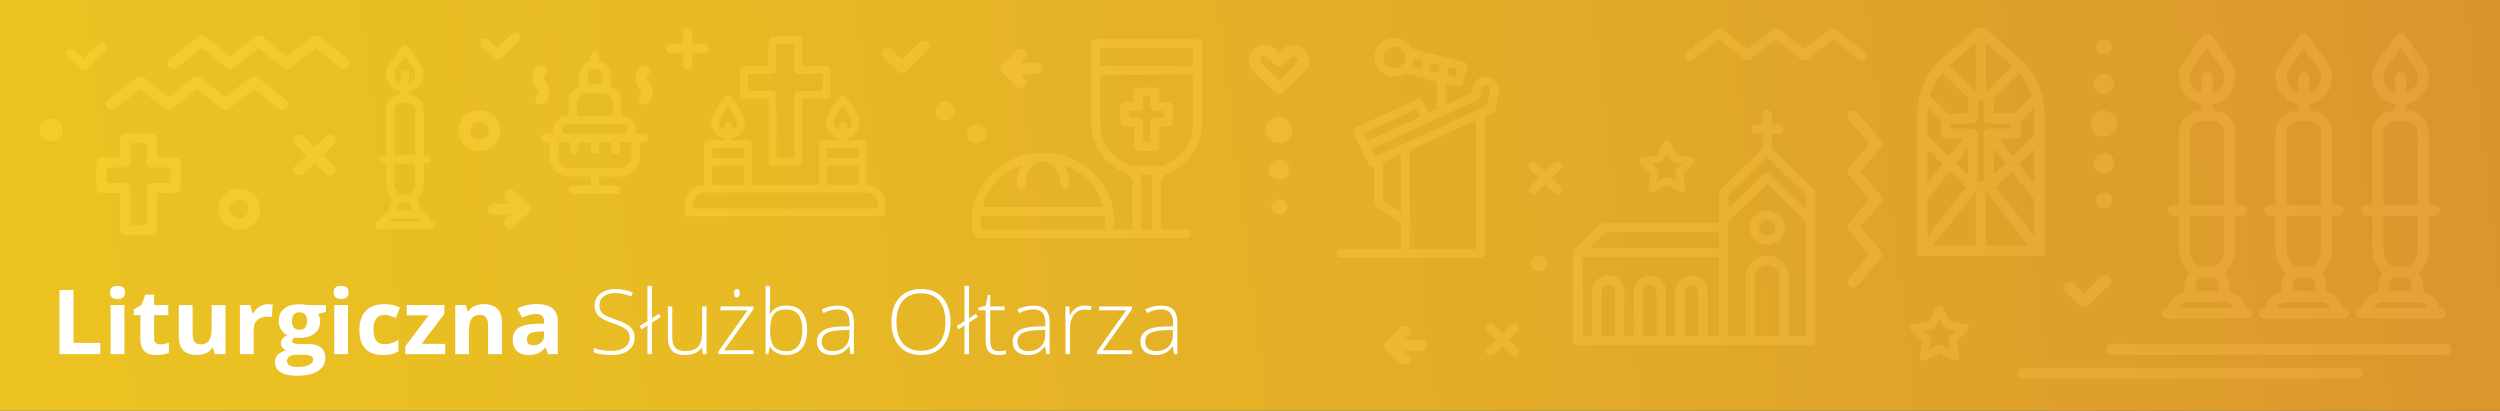 <?xml version="1.0" encoding="utf-8"?>
<!-- Generator: Adobe Illustrator 24.2.1, SVG Export Plug-In . SVG Version: 6.00 Build 0)  -->
<svg version="1.1" id="Warstwa_1" xmlns="http://www.w3.org/2000/svg" xmlns:xlink="http://www.w3.org/1999/xlink" x="0px" y="0px"
	 viewBox="0 0 1400 230" style="enable-background:new 0 0 1400 230;" xml:space="preserve">
<rect x="0" y="0" width="1400" height="230" fill="#333333" stroke="none"/>
<style type="text/css">
	.st0{fill:#AA7E63;}
	.st1{fill:#020203;}
	.st2{opacity:0.5;}
	.st3{fill:#FFFFFF;}
	.st4{opacity:0.5;fill:#FFFFFF;}
	.st5{clip-path:url(#SVGID_2_);}
	.st6{clip-path:url(#SVGID_4_);}
	.st7{clip-path:url(#SVGID_6_);}
	.st8{clip-path:url(#SVGID_8_);}
	.st9{clip-path:url(#SVGID_10_);}
	.st10{clip-path:url(#SVGID_12_);}
	.st11{clip-path:url(#SVGID_14_);}
	.st12{clip-path:url(#SVGID_16_);}
	.st13{clip-path:url(#SVGID_18_);}
	.st14{clip-path:url(#SVGID_20_);}
	.st15{clip-path:url(#SVGID_22_);}
	.st16{clip-path:url(#SVGID_24_);}
	.st17{clip-path:url(#SVGID_26_);}
	.st18{clip-path:url(#SVGID_28_);}
	.st19{clip-path:url(#SVGID_30_);}
	.st20{clip-path:url(#SVGID_32_);}
	.st21{clip-path:url(#SVGID_34_);}
	.st22{clip-path:url(#SVGID_36_);}
	.st23{clip-path:url(#SVGID_38_);}
	.st24{clip-path:url(#SVGID_40_);}
	.st25{clip-path:url(#SVGID_42_);}
	.st26{clip-path:url(#SVGID_44_);}
	.st27{clip-path:url(#SVGID_46_);}
	.st28{clip-path:url(#SVGID_48_);}
	.st29{clip-path:url(#SVGID_50_);}
	.st30{clip-path:url(#SVGID_52_);}
	.st31{clip-path:url(#SVGID_54_);}
	.st32{clip-path:url(#SVGID_56_);}
	.st33{clip-path:url(#SVGID_58_);}
	.st34{clip-path:url(#SVGID_60_);}
	.st35{clip-path:url(#SVGID_62_);}
	.st36{clip-path:url(#SVGID_64_);}
	.st37{clip-path:url(#SVGID_66_);}
	.st38{clip-path:url(#SVGID_68_);}
	.st39{clip-path:url(#SVGID_70_);}
	.st40{fill:#123274;}
	.st41{fill:#2DB8C5;}
	.st42{opacity:0.8;}
	.st43{fill:#008BC0;}
	.st44{opacity:0.5;fill:none;stroke:#FFFFFF;stroke-width:8;stroke-linecap:round;stroke-linejoin:round;stroke-miterlimit:10;}
	.st45{opacity:0.5;fill:none;stroke:#FFFFFF;stroke-width:7;stroke-linecap:round;stroke-linejoin:round;stroke-miterlimit:10;}
	.st46{fill:#0B5BA6;}
	.st47{opacity:0.8;fill:url(#SVGID_71_);}
	.st48{fill:none;stroke:#FFFFFF;stroke-width:10;stroke-miterlimit:10;}
	.st49{opacity:0.8;fill:url(#SVGID_72_);}
	.st50{fill:none;stroke:#FFFFFF;stroke-width:5;stroke-miterlimit:10;}
	.st51{fill:none;stroke:#FFFFFF;stroke-width:6;stroke-miterlimit:10;}
	.st52{opacity:0.8;fill:url(#SVGID_91_);}
	.st53{fill:#878787;}
	.st54{opacity:0.8;fill:url(#SVGID_110_);}
	.st55{opacity:0.8;fill:url(#SVGID_111_);}
	.st56{stroke:#FFFFFF;stroke-width:8;stroke-linecap:round;stroke-linejoin:round;stroke-miterlimit:10;}
	.st57{opacity:0.8;fill:url(#SVGID_112_);}
	.st58{opacity:0.8;fill:url(#SVGID_113_);}
	.st59{clip-path:url(#SVGID_115_);fill:#12100B;}
	.st60{fill:#12100B;}
	.st61{fill:url(#SVGID_116_);}
	.st62{fill:url(#SVGID_117_);}
	.st63{fill:#E87443;}
	.st64{fill:#82368C;}
	.st65{opacity:0.8;fill:url(#SVGID_118_);}
	.st66{opacity:0.8;fill:url(#SVGID_119_);}
	.st67{fill:#9D9D9C;}
	.st68{opacity:0.8;fill:url(#SVGID_120_);}
	.st69{opacity:0.8;fill:#5EA62B;}
	.st70{fill:#10466D;}
	.st71{opacity:0.4;}
	.st72{clip-path:url(#SVGID_122_);}
	.st73{fill:url(#SVGID_123_);}
	.st74{fill:url(#SVGID_124_);}
	.st75{fill:url(#SVGID_125_);}
	.st76{fill:url(#SVGID_126_);}
	.st77{fill:url(#SVGID_127_);}
	.st78{fill:url(#SVGID_128_);}
	.st79{fill:url(#SVGID_129_);}
	.st80{fill:url(#SVGID_130_);}
	.st81{fill:url(#SVGID_131_);}
	.st82{fill:url(#SVGID_132_);}
	.st83{fill:url(#SVGID_133_);}
	.st84{fill:url(#SVGID_134_);}
	.st85{fill:url(#SVGID_135_);}
	.st86{fill:url(#SVGID_136_);}
	.st87{fill:url(#SVGID_137_);}
	.st88{fill:url(#SVGID_138_);}
	.st89{fill:url(#SVGID_139_);}
	.st90{fill:url(#SVGID_140_);}
	.st91{fill:url(#SVGID_141_);}
	.st92{fill:url(#SVGID_142_);}
	.st93{fill:url(#SVGID_143_);}
	.st94{fill:url(#SVGID_144_);}
	.st95{fill:url(#SVGID_145_);}
	.st96{fill:url(#SVGID_146_);}
	.st97{fill:url(#SVGID_147_);}
	.st98{fill:url(#SVGID_148_);}
	.st99{fill:url(#SVGID_149_);}
	.st100{fill:url(#SVGID_150_);}
	.st101{fill:url(#SVGID_151_);}
	.st102{fill:url(#SVGID_152_);}
	.st103{fill:url(#SVGID_153_);}
	.st104{fill:url(#SVGID_154_);}
	.st105{fill:url(#SVGID_155_);}
	.st106{fill:url(#SVGID_156_);}
	.st107{fill:url(#SVGID_157_);}
	.st108{fill:url(#SVGID_158_);}
	.st109{fill:url(#SVGID_159_);}
	.st110{fill:url(#SVGID_160_);}
	.st111{fill:url(#SVGID_161_);}
	.st112{fill:url(#SVGID_162_);}
	.st113{fill:url(#SVGID_163_);}
	.st114{fill:url(#SVGID_164_);}
	.st115{fill:url(#SVGID_165_);}
	.st116{fill:url(#SVGID_166_);}
	.st117{fill:url(#SVGID_167_);}
	.st118{fill:url(#SVGID_168_);}
	.st119{fill:url(#SVGID_169_);}
	.st120{fill:url(#SVGID_170_);}
	.st121{fill:url(#SVGID_171_);}
	.st122{fill:url(#SVGID_172_);}
	.st123{fill:url(#SVGID_173_);}
	.st124{fill:url(#SVGID_174_);}
	.st125{fill:url(#SVGID_175_);}
	.st126{fill:url(#SVGID_176_);}
	.st127{fill:url(#SVGID_177_);}
	.st128{fill:url(#SVGID_178_);}
	.st129{fill:#F59A1C;}
	.st130{fill:#FFFFFF;stroke:#FFFFFF;stroke-width:14.173;stroke-miterlimit:10;}
	.st131{opacity:0.8;fill:url(#SVGID_179_);}
	.st132{fill:#255C30;}
	.st133{fill:#C10C1A;}
	.st134{fill:#65C3CE;}
	.st135{fill:#31B7BC;}
	.st136{opacity:0.4;fill:#FFFFFF;}
	.st137{fill:#C3372A;}
	.st138{opacity:0.65;fill:#FFFFFF;}
	.st139{opacity:0.65;}
	.st140{opacity:0.8;fill:url(#SVGID_180_);}
	.st141{fill:#ED694B;}
	.st142{opacity:0.8;fill:url(#SVGID_181_);}
	.st143{clip-path:url(#SVGID_183_);}
	.st144{clip-path:url(#SVGID_185_);}
	.st145{clip-path:url(#SVGID_187_);}
	.st146{opacity:0.6;}
	.st147{opacity:0.6;fill:#FFFFFF;}
	.st148{opacity:0.8;fill:url(#SVGID_188_);}
	.st149{opacity:0.8;fill:url(#SVGID_189_);}
	.st150{opacity:0.8;fill:url(#SVGID_190_);}
	.st151{fill:none;stroke:#FFFFFF;stroke-width:35;stroke-linecap:round;stroke-linejoin:round;stroke-miterlimit:10;}
	.st152{opacity:0.8;fill:url(#SVGID_191_);}
	.st153{opacity:0.8;fill:url(#SVGID_192_);}
	.st154{fill:none;stroke:#FFFFFF;stroke-width:20;stroke-linecap:round;stroke-linejoin:round;stroke-miterlimit:10;}
	.st155{opacity:0.8;fill:url(#SVGID_193_);}
	.st156{fill:none;stroke:#FFFFFF;stroke-width:2;stroke-miterlimit:10;}
	.st157{opacity:0.75;fill:url(#SVGID_194_);}
	.st158{opacity:0.8;fill:url(#SVGID_195_);}
	.st159{fill:url(#SVGID_196_);}
	.st160{opacity:0.8;fill:url(#SVGID_197_);}
	.st161{opacity:0.8;fill:url(#SVGID_198_);}
	.st162{fill:url(#SVGID_199_);}
	.st163{fill:url(#SVGID_200_);}
	.st164{fill:url(#SVGID_201_);}
	.st165{fill:url(#SVGID_202_);}
	.st166{fill:url(#SVGID_203_);}
	.st167{opacity:0.8;fill:url(#SVGID_204_);}
	.st168{fill:url(#SVGID_205_);}
	.st169{opacity:0.1;}
	.st170{opacity:0.1;fill:#FFFFFF;}
	.st171{opacity:0.15;fill:#FFFFFF;}
	.st172{opacity:0.15;}
	.st173{opacity:0.8;fill:url(#SVGID_206_);}
	.st174{fill:url(#SVGID_207_);}
	.st175{fill:url(#SVGID_208_);}
	.st176{fill:url(#SVGID_209_);}
	.st177{opacity:0.8;fill:url(#SVGID_210_);}
	.st178{opacity:0.8;fill:url(#SVGID_211_);}
	.st179{opacity:0.8;fill:url(#SVGID_212_);}
	.st180{fill:#B2B2B2;}
	.st181{opacity:0.7;fill:url(#SVGID_213_);}
	.st182{opacity:0.9;fill:url(#SVGID_214_);}
	.st183{opacity:0.8;fill:url(#SVGID_215_);}
	.st184{opacity:0.8;fill:url(#SVGID_216_);}
	.st185{opacity:0.85;}
	.st186{fill:url(#SVGID_217_);}
	.st187{fill:url(#SVGID_218_);}
	.st188{fill:url(#SVGID_219_);}
	.st189{fill:url(#SVGID_220_);}
</style>
<g>
	<g>
		<g>
			<path class="st3" d="M1264.74,67.92c-6.49,0-11.77-5.13-11.77-11.43s5.28-11.43,11.77-11.43s11.77,5.13,11.77,11.43
				S1271.24,67.92,1264.74,67.92z M1264.74,51.33c-2.93,0-5.32,2.32-5.32,5.16s2.39,5.16,5.32,5.16s5.32-2.32,5.32-5.16
				S1267.68,51.33,1264.74,51.33z"/>
		</g>
	</g>
	<g>
		<rect x="0" y="0" class="st67" width="1400" height="230"/>
	</g>
	<g class="st2">
		<g>
			<path class="st3" d="M653.06,97.43C653.07,97.43,653.07,97.43,653.06,97.43c0.3-0.19,0.62-0.35,0.95-0.48
				c11.65-4.66,19.17-15.54,19.17-27.73V24.43c0-1.35-1.13-2.45-2.52-2.45h-57c-1.39,0-2.52,1.09-2.52,2.45v44.79
				c0,12.19,7.53,23.07,19.17,27.73c0.33,0.13,0.65,0.29,0.94,0.47c0,0,0,0,0,0c1.79,1.1,2.9,3.09,2.9,5.18v25.89H623.5
				c0.33-1.23,0.51-2.39,0.51-4.47c0-2.02-0.16-4.06-0.49-6.04c-0.02-0.14-0.06-0.27-0.1-0.4c-1.57-8.76-6.27-16.78-13.28-22.63
				c-7.84-6.54-15.9-9.36-26.08-9.36c-9.58,0-18.83,3.33-26.08,9.36c-7.01,5.85-11.71,13.86-13.28,22.63
				c-0.04,0.13-0.08,0.26-0.1,0.39c-0.32,1.99-0.49,4.02-0.49,6.04c0,2.82,0.32,3.94,0.92,5.85c0.16,0.49,0.33,1.04,0.53,1.72
				c0.3,1.06,1.3,1.79,2.43,1.79h116.23c1.39,0,2.52-1.09,2.52-2.45c0-1.35-1.13-2.45-2.52-2.45h-14.06v-25.89
				C650.17,100.52,651.28,98.53,653.06,97.43z M572.45,92.38c-1.96,2.99-3.13,6.75-3.13,10.83c0,1.35,1.13,2.45,2.52,2.45
				c1.39,0,2.52-1.09,2.52-2.45c0-7.01,4.35-12.72,9.7-12.72c5.35,0,9.7,5.71,9.7,12.72c0,1.35,1.13,2.45,2.52,2.45
				c1.39,0,2.52-1.09,2.52-2.45c0-4.16-1.1-7.86-2.95-10.77c10.8,3.7,19.18,12.37,22.05,23.48h-67.69
				C553.11,104.75,561.57,96.04,572.45,92.38z M618.27,128.44c-0.01,0.02-0.01,0.04-0.02,0.06h-68.37
				c-0.01-0.02-0.01-0.04-0.02-0.06c-0.51-1.6-0.7-2.2-0.7-4.41c0-1.01,0.05-2.02,0.14-3.03h69.53c0.09,1.01,0.14,2.02,0.14,3.03
				C618.97,126.24,618.78,126.84,618.27,128.44z M616.19,26.88h51.96v10.11h-13.4h-1.18h-37.37V26.88z M645.13,102.61v25.89h-5.92
				v-25.89c0-1.7-0.39-3.33-1.11-4.8h8.15C645.51,99.27,645.13,100.91,645.13,102.61z M633.29,92.91c-0.34-0.18-0.7-0.34-1.06-0.49
				c-9.75-3.9-16.05-13.01-16.05-23.2V42.07l41.41-0.19h10.55v27.34c0,10.2-6.3,19.3-16.05,23.2c-0.36,0.14-0.71,0.31-1.06,0.49
				H633.29z"/>
		</g>
		<g>
			<path class="st3" d="M656.83,68.42v-8.79c0-1.35-1.13-2.45-2.52-2.45h-5.14v-5.71c0-1.35-1.13-2.45-2.52-2.45h-9.06
				c-1.39,0-2.52,1.1-2.52,2.45v5.71h-5.14c-1.39,0-2.52,1.09-2.52,2.45v8.79c0,1.35,1.13,2.45,2.52,2.45h5.14v11.19
				c0,1.35,1.13,2.45,2.52,2.45h9.06c1.39,0,2.52-1.1,2.52-2.45V70.87h5.14C655.7,70.87,656.83,69.77,656.83,68.42z M651.79,65.97
				h-5.14c-1.39,0-2.52,1.1-2.52,2.45v11.19h-4.02V68.42c0-1.35-1.13-2.45-2.52-2.45h-5.14v-3.9h5.14c1.39,0,2.52-1.1,2.52-2.45
				v-5.71h4.02v5.71c0,1.35,1.13,2.45,2.52,2.45h5.14V65.97z"/>
		</g>
	</g>
	<g class="st2">
		<g>
			<path class="st3" d="M485.25,103.53V80.7c0-1.18-0.98-2.13-2.19-2.13h-8.96v-1.12c4.15-0.96,7.24-4.6,7.24-8.92
				c0-4.39-6.41-12.64-7.7-14.25c-0.42-0.52-1.06-0.82-1.73-0.82c-0.68,0-1.32,0.31-1.73,0.82c-1.29,1.61-7.7,9.85-7.7,14.25
				c0,4.32,3.09,7.95,7.24,8.92v1.12h-8.96c-1.21,0-2.19,0.95-2.19,2.13v22.83h-37.54V80.7c0-1.18-0.98-2.13-2.19-2.13h-8.96v-1.12
				c4.15-0.96,7.24-4.6,7.24-8.92c0-4.39-6.41-12.64-7.7-14.25c-0.41-0.52-1.05-0.82-1.73-0.82c-0.68,0-1.32,0.31-1.73,0.82
				c-1.29,1.61-7.7,9.85-7.7,14.25c0,4.32,3.09,7.95,7.24,8.92v1.12h-8.96c-1.21,0-2.19,0.95-2.19,2.13v22.83
				c-5.93,0.15-10.71,4.88-10.71,10.67v4.77c0,1.18,0.98,2.13,2.19,2.13h63.9h1.51h42.55c1.21,0,2.19-0.95,2.19-2.13v-4.77
				C495.97,108.41,491.19,103.68,485.25,103.53z M466.86,68.54c0-1.6,2.38-5.69,5.05-9.35c2.66,3.67,5.05,7.75,5.05,9.35
				c0,1.94-1.17,3.62-2.85,4.42v-2.32c0-1.18-0.98-2.13-2.19-2.13c-1.21,0-2.19,0.95-2.19,2.13v2.32
				C468.03,72.16,466.86,70.48,466.86,68.54z M462.95,82.83h17.91v5.69h-17.91V82.83z M462.95,92.78h17.91v10.75h-17.91V92.78z
				 M405.49,70.63v2.32c-1.69-0.8-2.85-2.48-2.85-4.42c0-1.6,2.38-5.69,5.05-9.35c2.66,3.67,5.05,7.75,5.05,9.35
				c0,1.94-1.16,3.62-2.85,4.42v-2.32c0-1.18-0.98-2.13-2.19-2.13C406.47,68.5,405.49,69.46,405.49,70.63z M398.72,82.83h17.91v5.69
				h-17.91V82.83z M398.72,92.78h17.91v10.75h-17.91V92.78z M491.58,116.84h-40.36h-1.51h-61.7v-2.64c0-3.54,2.96-6.41,6.61-6.41
				h90.35c3.64,0,6.61,2.88,6.61,6.41V116.84z"/>
		</g>
		<g>
			<path class="st3" d="M416.72,55.26h13.67v35.27c0,1.18,0.98,2.13,2.19,2.13h14.42c1.21,0,2.19-0.95,2.19-2.13V55.26h13.67
				c1.21,0,2.19-0.95,2.19-2.13v-14c0-1.18-0.98-2.13-2.19-2.13H449.2V22.59c0-1.18-0.98-2.13-2.19-2.13h-14.42
				c-1.21,0-2.19,0.95-2.19,2.13V37h-13.67c-1.21,0-2.19,0.95-2.19,2.13v14C414.52,54.31,415.51,55.26,416.72,55.26z M418.91,41.26
				h13.67c1.21,0,2.19-0.95,2.19-2.13V24.72h10.03v14.41c0,1.18,0.98,2.13,2.19,2.13h13.67V51h-13.67c-1.21,0-2.19,0.95-2.19,2.13
				V88.4h-10.03V53.13c0-1.18-0.98-2.13-2.19-2.13h-13.67V41.26z"/>
		</g>
	</g>
	<g class="st2">
		<g>
			<path class="st3" d="M1015.88,106.26l-23.6-22.97v-8.45h3.44c1.46,0,2.65-1.15,2.65-2.57c0-1.42-1.19-2.57-2.65-2.57h-3.44v-5.4
				c0-1.42-1.19-2.57-2.65-2.57c-1.46,0-2.65,1.15-2.65,2.57v5.4h-3.44c-1.46,0-2.65,1.15-2.65,2.57c0,1.42,1.19,2.57,2.65,2.57
				h3.44v8.45l-23.6,22.97c-0.49,0.48-0.77,1.13-0.77,1.82v16.91L897.95,125c-0.7,0-1.38,0.27-1.87,0.75l-14.29,13.87
				c-0.48,0.46-0.78,1.11-0.78,1.82v49.37c0,1.42,1.19,2.57,2.65,2.57h130.35c1.46,0,2.65-1.15,2.65-2.57v-82.73
				C1016.66,107.4,1016.38,106.74,1015.88,106.26z M904.32,188.23h-7.42v-25.14c0-1.98,1.66-3.6,3.71-3.6c2.05,0,3.71,1.61,3.71,3.6
				V188.23z M927.64,188.23h-7.42v-25.14c0-1.98,1.66-3.6,3.71-3.6s3.71,1.61,3.71,3.6V188.23z M950.95,188.23h-7.42v-25.14
				c0-1.98,1.66-3.6,3.71-3.6s3.71,1.61,3.71,3.6V188.23z M962.61,188.23h-6.36v-25.14c0-4.82-4.04-8.74-9.01-8.74
				c-4.97,0-9.01,3.92-9.01,8.74v25.14h-5.3v-25.14c0-4.82-4.04-8.74-9.01-8.74c-4.97,0-9.01,3.92-9.01,8.74v25.14h-5.3v-25.14
				c0-4.82-4.04-8.74-9.01-8.74c-4.97,0-9.01,3.92-9.01,8.74v25.14h-5.3v-44.22h76.3V188.23z M890.05,138.87l8.99-8.73l63.56-0.02
				v8.74H890.05z M996.52,188.23h-13.78v-33.17c0-3.69,3.09-6.68,6.89-6.68c3.8,0,6.89,3,6.89,6.68V188.23z M1011.36,188.23h-9.54
				v-33.17c0-6.52-5.47-11.83-12.19-11.83c-6.72,0-12.19,5.31-12.19,11.83v33.17h-9.54v-64.09l21.72-21.14l21.72,21.14V188.23z
				 M1011.36,116.86l-19.85-19.32c-0.5-0.48-1.17-0.76-1.88-0.76c-0.7,0-1.38,0.27-1.88,0.76l-19.85,19.32v-7.73L989.63,88
				l21.72,21.14V116.86z"/>
		</g>
		<g>
			<path class="st3" d="M979.83,127.55c0,5.25,4.4,9.51,9.8,9.51c5.41,0,9.8-4.27,9.8-9.51c0-5.25-4.4-9.51-9.8-9.51
				C984.23,118.04,979.83,122.31,979.83,127.55z M994.14,127.55c0,2.41-2.02,4.37-4.5,4.37c-2.48,0-4.5-1.96-4.5-4.37
				s2.02-4.37,4.5-4.37C992.12,123.18,994.14,125.14,994.14,127.55z"/>
		</g>
	</g>
	<g class="st2">
		<path class="st3" d="M838.03,46.1c-1.1-1.53-2.78-2.68-4.73-3.01c-4.04-0.69-7.9,1.93-8.61,5.85l-0.59,3.26l-14.59,6.71V46.97
			c0,0,6.91,1.75,7.12,1.75c1.1,0,2.1-0.71,2.39-1.79c0,0,2.53-9.27,2.54-9.29c0.35-1.27-0.46-2.6-1.76-2.94l-29.1-7.48
			c-1.39-2.64-3.89-4.73-7.07-5.55c-5.94-1.53-12.06,1.92-13.63,7.68c-1.56,5.69,2.08,11.72,7.92,13.22
			c2.98,0.77,6.34,0.26,8.98-1.42l17.65,4.54v15.49l-4.71,2.17c0,0-3.13-6.5-3.13-6.51c-0.57-1.19-2.08-1.72-3.31-1.16l-34.26,15.75
			c-1.23,0.57-1.76,1.99-1.18,3.19c0,0,8.37,17.42,8.38,17.42c0.57,1.18,2.06,1.71,3.27,1.17v20.62c0,0.8,0.41,1.55,1.1,2l13.76,8.9
			v14.81h-33.7c-1.37,0-2.48,1.08-2.48,2.4c0,1.32,1.11,2.4,2.48,2.4h78.29c0.65,0,1.29-0.26,1.75-0.7c0.46-0.45,0.73-1.07,0.73-1.7
			v-9.61c0-1.32-1.11-2.4-2.48-2.4c-1.37,0-2.48,1.08-2.48,2.4v7.21h-37.17l0-55.36l37.16-16.92v65.8c0,1.32,1.11,2.4,2.48,2.4
			c1.37,0,2.48-1.08,2.48-2.4V65l4.62-2.1c0.73-0.33,1.25-0.99,1.39-1.76c0,0,1.76-9.68,1.76-9.7
			C839.67,49.57,839.14,47.64,838.03,46.1L838.03,46.1z M811.35,37.5l4.79,1.23l-1.27,4.65l-4.79-1.23L811.35,37.5z M779.19,37.94
			c-3.27-0.84-5.27-4.18-4.4-7.35c0.7-2.57,3.24-4.47,5.98-4.47c0.53,0,1.07,0.07,1.6,0.2c3.3,0.85,5.28,4.14,4.4,7.35
			C785.89,36.87,782.5,38.78,779.19,37.94L779.19,37.94z M795.71,38.45l-5.06-1.3c0.38-0.7,0.69-1.45,0.91-2.25
			c0.22-0.8,0.34-1.6,0.36-2.39l5.06,1.3L795.71,38.45z M800.5,39.69l1.27-4.65l4.79,1.23l-1.27,4.65L800.5,39.69z M765.6,79.1
			l-2.09-4.36l29.78-13.69l2.09,4.35L765.6,79.1z M784.49,118.95l-9.91-6.41V90.95l9.91-4.51V118.95z M834.45,50.61l-1.54,8.47
			l-63.12,28.75l-2.1-4.36l59.69-27.45c0.72-0.33,1.24-0.99,1.38-1.75c0,0,0.82-4.48,0.82-4.48c0.24-1.29,1.53-2.18,2.87-1.95
			C833.72,48.04,834.69,49.29,834.45,50.61L834.45,50.61z M834.45,50.61"/>
	</g>
	<g class="st2">
		<g>
			<path class="st3" d="M355.78,75c0.4-1.02,0.58-2.15,0.47-3.33c-0.35-3.81-3.71-6.66-7.56-6.66l-0.82,0c0,0-0.01,0-0.01-0.01
				v-10.2c0-1.36-0.66-2.63-1.77-3.42l-4.24-3.01c0,0,0,0,0-0.01v-6.14c0-3.96-2.69-7.31-6.35-8.33c0,0-0.01,0-0.01-0.01v-2.77
				c0-1.04-0.85-1.88-1.89-1.88h-0.91c-1.04,0-1.89,0.84-1.89,1.88v2.77c0,0,0,0.01-0.01,0.01c-3.66,1.02-6.35,4.37-6.35,8.33v6.14
				c0,0,0,0,0,0.01l-4.24,3.01c-1.11,0.79-1.77,2.06-1.77,3.42v10.2c0,0,0,0.01-0.01,0.01l-0.82,0c-3.85,0-7.22,2.85-7.56,6.66
				c-0.11,1.18,0.07,2.31,0.47,3.33c0,0.01,0,0.01,0,0.01c-0.16,0-3.46,0-5.47,0c-0.85,0-1.54,0.69-1.54,1.53v1.5
				c0,0.9,0.73,1.62,1.63,1.62h2.8c0,0,0.01,0,0.01,0.01v8.14c0,6.12,4.99,11.07,11.14,11.07h11.71c0,0,0.01,0,0.01,0.01v5.06
				c0,0,0,0.01-0.01,0.01h-10.22c-1.13,0-2.04,0.91-2.04,2.03v0.6c0,1.12,0.91,2.03,2.04,2.03h25.09c1.15,0,2.08-0.93,2.08-2.07
				v-0.52c0-1.14-0.93-2.07-2.08-2.07h-10.17c0,0-0.01,0-0.01-0.01V98.9c0,0,0-0.01,0.01-0.01h11.71c6.15,0,11.14-4.96,11.14-11.07
				v-8.14c0,0,0-0.01,0.01-0.01h2.56c1.04,0,1.88-0.84,1.88-1.87V76.9c0-1.04-0.85-1.89-1.9-1.89c-2.02,0-4.96,0-5.11,0
				C355.78,75.01,355.78,75.01,355.78,75z M329.14,42.23c0-2.37,2.09-4.27,4.54-3.96c2.02,0.26,3.49,2.07,3.49,4.1v4.87
				c0,0,0,0.01-0.01,0.01h-8.01c0,0-0.01,0-0.01-0.01V42.23z M324.89,53.8l2.65-1.88c0,0,0,0,0,0h11.21c0,0,0,0,0,0l2.65,1.88
				c1.11,0.79,1.77,2.06,1.77,3.42v7.8c0,0,0,0.01-0.01,0.01h-20.04c0,0-0.01,0-0.01-0.01v-7.8
				C323.13,55.86,323.79,54.58,324.89,53.8z M317.39,69.68l31.41,0c1.4,0,2.65,1.01,2.79,2.4c0.16,1.59-1.1,2.93-2.67,2.93l-31.41,0
				c-1.4,0-2.65-1.01-2.79-2.4C314.57,71.02,315.82,69.68,317.39,69.68L317.39,69.68z M353.67,87.82c0,3.54-2.89,6.42-6.45,6.42
				H319.1c-3.56,0-6.45-2.87-6.45-6.42v-8.14c0,0,0-0.01,0.01-0.01h6.57c0,0,0.01,0,0.01,0.01v4.99c0,0.81,0.66,1.47,1.48,1.47h1.72
				c0.82,0,1.48-0.66,1.48-1.47v-4.99c0,0,0-0.01,0.01-0.01h6.88c0,0,0.01,0,0.01,0.01v4.99c0,0.81,0.66,1.47,1.48,1.47h1.72
				c0.82,0,1.48-0.66,1.48-1.47v-4.99c0,0,0-0.01,0.01-0.01h6.88c0,0,0.01,0,0.01,0.01v4.99c0,0.81,0.66,1.47,1.48,1.47h1.72
				c0.82,0,1.48-0.66,1.48-1.47v-4.99c0,0,0-0.01,0.01-0.01h6.57c0,0,0.01,0,0.01,0.01V87.82z M353.67,87.82"/>
		</g>
	</g>
	<g class="st2">
		<path class="st3" d="M529.57,56.77c-0.76,0-1.48,0.15-2.16,0.44c-2.16,0.92-3.6,2.87-3.6,5.01c0,2.87,2.47,5.12,5.61,5.12
			c3.34,0,5.42-2.61,5.42-5.01C534.84,60.52,533.55,56.77,529.57,56.77z"/>
	</g>
	<g class="st2">
		<path class="st3" d="M547.08,69.43c-0.76,0-1.48,0.15-2.16,0.44c-2.16,0.92-3.6,2.87-3.6,5.01c0,2.87,2.47,5.12,5.61,5.12
			c3.34,0,5.42-2.61,5.42-5.01C552.35,73.18,551.06,69.43,547.08,69.43z"/>
	</g>
	<g class="st2">
		<path class="st3" d="M862.1,143.08c-0.62,0-1.21,0.12-1.77,0.36c-1.77,0.75-2.94,2.35-2.94,4.09c0,2.35,2.01,4.18,4.59,4.18
			c2.73,0,4.43-2.14,4.43-4.09C866.41,146.15,865.35,143.08,862.1,143.08z"/>
	</g>
	<g class="st2">
		<path class="st3" d="M28.93,66.37c-0.91,0-1.77,0.18-2.59,0.53c-2.59,1.1-4.32,3.44-4.32,6c0,3.44,2.96,6.13,6.73,6.13
			c4,0,6.5-3.13,6.5-6C35.25,70.88,33.7,66.37,28.93,66.37z"/>
	</g>
	<g class="st2">
		<path class="st3" d="M716.57,65.39c-1.05,0-2.04,0.2-2.99,0.61c-2.99,1.27-4.98,3.97-4.98,6.92c0,3.97,3.41,7.07,7.76,7.07
			c4.61,0,7.5-3.61,7.5-6.92C723.86,70.58,722.08,65.39,716.57,65.39z"/>
	</g>
	<g class="st2">
		<path class="st3" d="M716.49,89.4c-0.81,0-1.58,0.16-2.31,0.47c-2.31,0.98-3.85,3.07-3.85,5.35c0,3.07,2.63,5.46,5.99,5.46
			c3.56,0,5.79-2.79,5.79-5.35C722.12,93.41,720.75,89.4,716.49,89.4z"/>
	</g>
	<g class="st2">
		<path class="st3" d="M716.43,111.48c-0.61,0-1.19,0.12-1.74,0.36c-1.74,0.74-2.9,2.31-2.9,4.03c0,2.31,1.99,4.12,4.52,4.12
			c2.69,0,4.37-2.1,4.37-4.03C720.67,114.51,719.64,111.48,716.43,111.48z"/>
	</g>
	<g class="st2">
		<path class="st3" d="M1177.91,76.59c1.05,0,2.04-0.2,2.99-0.61c2.99-1.27,4.98-3.97,4.98-6.92c0-3.97-3.41-7.07-7.76-7.07
			c-4.61,0-7.5,3.61-7.5,6.92C1170.62,71.4,1172.41,76.59,1177.91,76.59z"/>
	</g>
	<g class="st2">
		<path class="st3" d="M1177.99,52.58c0.81,0,1.58-0.16,2.31-0.47c2.31-0.98,3.85-3.07,3.85-5.35c0-3.07-2.63-5.46-5.99-5.46
			c-3.56,0-5.79,2.79-5.79,5.35C1172.36,48.57,1173.74,52.58,1177.99,52.58z"/>
	</g>
	<g class="st2">
		<path class="st3" d="M1178.05,30.5c0.61,0,1.19-0.12,1.74-0.36c1.74-0.74,2.9-2.31,2.9-4.03c0-2.31-1.99-4.12-4.52-4.12
			c-2.69,0-4.37,2.1-4.37,4.03C1173.81,27.47,1174.85,30.5,1178.05,30.5z"/>
	</g>
	<g class="st2">
		<g>
			<path class="st3" d="M716.22,52.64c-0.83,0-1.65-0.31-2.28-0.92l-12.07-11.72c-1.69-1.64-2.61-3.81-2.61-6.12
				s0.93-4.49,2.61-6.12c1.68-1.64,3.93-2.54,6.31-2.54c2.38,0,4.62,0.9,6.31,2.54l1.74,1.69l1.75-1.7
				c1.69-1.64,3.93-2.54,6.31-2.54c2.38,0,4.62,0.9,6.31,2.54c1.69,1.63,2.61,3.81,2.61,6.12c0,2.31-0.93,4.49-2.61,6.12
				l-12.09,11.73C717.88,52.34,717.05,52.64,716.22,52.64z M708.18,31.49c-0.66,0-1.28,0.25-1.74,0.7c-0.96,0.94-0.96,2.46,0,3.39
				l9.79,9.5l9.8-9.51c0.47-0.45,0.72-1.05,0.72-1.69c0-0.64-0.26-1.24-0.72-1.69c-0.96-0.93-2.53-0.94-3.49,0l-4.03,3.91
				c-0.61,0.59-1.43,0.92-2.28,0.92l0,0c-0.86,0-1.68-0.33-2.28-0.92l-4.02-3.9C709.46,31.74,708.84,31.49,708.18,31.49z"/>
		</g>
	</g>
	<g class="st2">
		<g>
			<path class="st3" d="M133.94,128.49c-6.49,0-11.77-5.13-11.77-11.43c0-6.3,5.28-11.43,11.77-11.43s11.77,5.13,11.77,11.43
				C145.71,123.37,140.43,128.49,133.94,128.49z M133.94,111.9c-2.93,0-5.32,2.32-5.32,5.16c0,2.85,2.39,5.16,5.32,5.16
				s5.32-2.32,5.32-5.16C139.25,114.22,136.87,111.9,133.94,111.9z"/>
		</g>
	</g>
	<g class="st2">
		<g>
			<path class="st3" d="M268.43,84.58c-6.49,0-11.77-5.13-11.77-11.43c0-6.3,5.28-11.43,11.77-11.43c6.49,0,11.77,5.13,11.77,11.43
				C280.2,79.46,274.92,84.58,268.43,84.58z M268.43,68c-2.93,0-5.32,2.32-5.32,5.16s2.39,5.16,5.32,5.16
				c2.93,0,5.32-2.32,5.32-5.16S271.36,68,268.43,68z"/>
		</g>
	</g>
	<g class="st2">
		<g>
			<g>
				<path class="st3" d="M276.48,120.2c-1.78,0-3.23-1.4-3.23-3.13c0-1.73,1.44-3.13,3.23-3.13l17.09,0c1.78,0,3.23,1.4,3.23,3.13
					c0,1.73-1.44,3.13-3.23,3.13L276.48,120.2z"/>
			</g>
		</g>
		<g>
			<g>
				<path class="st3" d="M285.51,128.01c-0.83,0-1.65-0.31-2.28-0.92c-1.26-1.22-1.26-3.21,0-4.43l5.78-5.61l-5.77-5.6
					c-1.26-1.22-1.26-3.21,0-4.43c1.26-1.22,3.3-1.22,4.56,0l8.05,7.81c0.61,0.59,0.95,1.38,0.95,2.22c0,0.83-0.34,1.63-0.95,2.21
					l-8.06,7.82C287.16,127.71,286.33,128.01,285.51,128.01z"/>
			</g>
		</g>
	</g>
	<g class="st2">
		<g>
			<g>
				<path class="st3" d="M383.13,38.21c-0.46-0.45-0.74-1.06-0.74-1.74l0-18.44c0-1.36,1.14-2.46,2.54-2.46
					c1.4,0,2.54,1.1,2.54,2.46l0,18.44c0,1.36-1.14,2.46-2.54,2.46C384.22,38.93,383.59,38.65,383.13,38.21z"/>
			</g>
		</g>
		<g>
			<g>
				<path class="st3" d="M373.63,28.99c-0.46-0.45-0.74-1.06-0.74-1.74c0-1.36,1.14-2.46,2.54-2.46l19.01,0
					c1.4,0,2.54,1.1,2.54,2.46c0,1.36-1.14,2.46-2.54,2.46l-19.01,0C374.72,29.71,374.09,29.43,373.63,28.99z"/>
			</g>
		</g>
	</g>
	<g class="st2">
		<g>
			<g>
				<path class="st3" d="M848.18,199.23c-0.65,0-1.3-0.24-1.79-0.72l-13.44-13.04c-0.99-0.96-0.99-2.52,0-3.48
					c0.99-0.96,2.6-0.96,3.59,0l13.44,13.04c0.99,0.96,0.99,2.52,0,3.48C849.48,198.99,848.83,199.23,848.18,199.23z"/>
			</g>
		</g>
		<g>
			<g>
				<path class="st3" d="M834.75,199.23c-0.65,0-1.3-0.24-1.79-0.72c-0.99-0.96-0.99-2.52,0-3.48l13.44-13.04
					c0.99-0.96,2.6-0.96,3.59,0c0.99,0.96,0.99,2.52,0,3.48l-13.44,13.04C836.04,198.99,835.4,199.23,834.75,199.23z"/>
			</g>
		</g>
	</g>
	<g class="st2">
		<g>
			<g>
				<path class="st3" d="M872.13,108.58c-0.65,0-1.3-0.24-1.79-0.72l-13.44-13.04c-0.99-0.96-0.99-2.52,0-3.48
					c0.99-0.96,2.6-0.96,3.59,0l13.44,13.04c0.99,0.96,0.99,2.52,0,3.48C873.42,108.34,872.78,108.58,872.13,108.58z"/>
			</g>
		</g>
		<g>
			<g>
				<path class="st3" d="M858.69,108.58c-0.65,0-1.3-0.24-1.79-0.72c-0.99-0.96-0.99-2.52,0-3.48l13.44-13.04
					c0.99-0.96,2.6-0.96,3.59,0c0.99,0.96,0.99,2.52,0,3.48l-13.44,13.04C859.99,108.34,859.34,108.58,858.69,108.58z"/>
			</g>
		</g>
	</g>
	<g class="st2">
		<g>
			<path class="st3" d="M278.49,33.41c-0.72,0-1.42-0.28-1.93-0.78l-6.81-6.6c-1.07-1.03-1.07-2.71,0-3.74
				c1.07-1.03,2.79-1.03,3.86,0l4.88,4.73l8.29-8.04c1.07-1.03,2.79-1.03,3.86,0c1.07,1.03,1.07,2.71,0,3.74l-10.22,9.92
				C279.91,33.13,279.22,33.41,278.49,33.41z"/>
		</g>
	</g>
	<g class="st2">
		<g>
			<path class="st3" d="M46.74,39.08c-0.72,0-1.42-0.28-1.93-0.78L38,31.7c-1.07-1.03-1.07-2.71,0-3.74c1.07-1.03,2.79-1.03,3.86,0
				l4.88,4.73l8.29-8.04c1.07-1.03,2.79-1.03,3.86,0c1.07,1.03,1.07,2.71,0,3.74l-10.22,9.92C48.15,38.8,47.46,39.08,46.74,39.08z"
				/>
		</g>
	</g>
	<g class="st2">
		<g>
			<g>
				<path class="st3" d="M184.72,98.3c-0.83,0-1.65-0.31-2.28-0.92L165.35,80.8c-1.26-1.22-1.26-3.21,0-4.43
					c1.26-1.22,3.3-1.22,4.56,0L187,92.96c1.26,1.22,1.26,3.21,0,4.43C186.37,98,185.55,98.3,184.72,98.3z"/>
			</g>
		</g>
		<g>
			<g>
				<path class="st3" d="M167.63,98.3c-0.83,0-1.65-0.31-2.28-0.92c-1.26-1.22-1.26-3.21,0-4.43l17.09-16.59
					c1.26-1.22,3.3-1.22,4.56,0c1.26,1.22,1.26,3.21,0,4.43l-17.09,16.59C169.28,98,168.46,98.3,167.63,98.3z"/>
			</g>
		</g>
	</g>
	<g class="st2">
		<g>
			<path class="st3" d="M505.16,40.9c-0.86,0-1.68-0.33-2.28-0.92l-8.05-7.81c-1.26-1.22-1.26-3.21,0-4.43
				c1.26-1.22,3.3-1.22,4.56,0l5.77,5.6l9.8-9.51c1.26-1.22,3.3-1.22,4.56,0c1.26,1.22,1.26,3.21,0,4.43l-12.08,11.73
				C506.84,40.57,506.02,40.9,505.16,40.9z"/>
		</g>
	</g>
	<g class="st2">
		<g>
			<path class="st3" d="M1166.92,172.1c-0.86,0-1.68-0.33-2.28-0.92l-8.05-7.81c-1.26-1.22-1.26-3.21,0-4.43
				c1.26-1.22,3.3-1.22,4.56,0l5.77,5.6l9.8-9.51c1.26-1.22,3.3-1.22,4.56,0c1.26,1.22,1.26,3.21,0,4.43l-12.08,11.73
				C1168.6,171.77,1167.78,172.1,1166.92,172.1z"/>
		</g>
	</g>
	<g class="st2">
		<g>
			<path class="st3" d="M360.66,58.7c-0.81,0-1.61-0.3-2.22-0.9c-1.23-1.19-1.23-3.13,0-4.32c0.48-0.47,0.75-1.09,0.75-1.75
				c0-0.66-0.26-1.28-0.75-1.75c-0.03-0.02-0.05-0.05-0.07-0.07c-3.37-3.35-3.34-8.74,0.08-12.06c1.23-1.19,3.22-1.19,4.45,0
				c1.23,1.19,1.23,3.13,0,4.32c-0.99,0.96-0.99,2.53,0,3.5c0.03,0.02,0.05,0.05,0.07,0.07c1.62,1.61,2.51,3.74,2.51,5.99
				c0,2.29-0.92,4.45-2.59,6.07C362.27,58.4,361.46,58.7,360.66,58.7z"/>
		</g>
	</g>
	<g class="st2">
		<g>
			<path class="st3" d="M302.95,58.4c-0.81,0-1.61-0.3-2.22-0.9c-1.23-1.19-1.23-3.13,0-4.32c0.48-0.47,0.75-1.09,0.75-1.75
				s-0.26-1.28-0.75-1.75c-0.03-0.03-0.06-0.06-0.09-0.09c-3.35-3.35-3.32-8.73,0.09-12.04c1.23-1.19,3.22-1.19,4.45,0
				c1.23,1.19,1.23,3.13,0,4.32c-0.99,0.97-0.99,2.54,0,3.5c0.03,0.03,0.06,0.06,0.09,0.09c1.61,1.61,2.5,3.73,2.5,5.98
				c0,2.29-0.92,4.45-2.59,6.07C304.56,58.1,303.76,58.4,302.95,58.4z"/>
		</g>
	</g>
	<g class="st2">
		<path class="st3" d="M62.37,61.55c-0.93,0-1.85-0.39-2.48-1.15c-1.11-1.33-0.89-3.28,0.48-4.35L76.48,43.4
			c1.18-0.93,2.86-0.92,4.03,0.02l13.8,11.04l14.09-11.06c1.18-0.93,2.86-0.92,4.03,0.02l13.8,11.04l14.09-11.06
			c1.18-0.93,2.86-0.92,4.03,0.02l15.81,12.65c1.36,1.09,1.55,3.04,0.43,4.36c-1.12,1.32-3.13,1.51-4.49,0.42l-13.8-11.04
			l-14.09,11.06c-1.18,0.93-2.86,0.92-4.03-0.02l-13.8-11.04L96.3,60.86c-1.18,0.93-2.86,0.92-4.03-0.02L78.46,49.8L64.37,60.86
			C63.78,61.32,63.07,61.55,62.37,61.55z"/>
	</g>
	<g class="st2">
		<path class="st3" d="M96.97,38.67c-0.93,0-1.85-0.39-2.48-1.15c-1.11-1.33-0.89-3.28,0.48-4.35l16.12-12.65
			c1.18-0.93,2.86-0.92,4.03,0.02l13.8,11.04l14.09-11.06c1.18-0.93,2.86-0.92,4.03,0.02l13.8,11.04l14.09-11.06
			c1.18-0.93,2.86-0.92,4.03,0.02l15.81,12.65c1.36,1.09,1.55,3.04,0.43,4.36s-3.13,1.51-4.49,0.42l-13.8-11.04l-14.09,11.06
			c-1.18,0.93-2.86,0.92-4.03-0.02L145,26.92l-14.09,11.06c-1.18,0.93-2.86,0.92-4.03-0.02l-13.8-11.04L98.98,37.98
			C98.39,38.44,97.68,38.67,96.97,38.67z"/>
	</g>
	<g class="st2">
		<path class="st3" d="M946.51,33.81c-0.81,0-1.62-0.34-2.17-1.01c-0.97-1.16-0.78-2.87,0.42-3.81l16.12-12.65
			c1.03-0.81,2.51-0.8,3.53,0.02l14.06,11.24l14.35-11.26c1.03-0.81,2.51-0.8,3.53,0.02l14.06,11.24l14.35-11.26
			c1.03-0.81,2.51-0.8,3.53,0.02l15.81,12.65c1.19,0.95,1.36,2.66,0.38,3.81c-0.98,1.15-2.74,1.32-3.93,0.37l-14.06-11.24
			l-14.35,11.26c-1.03,0.81-2.51,0.8-3.53-0.02l-14.06-11.24L980.2,33.21c-1.03,0.81-2.51,0.8-3.53-0.02l-14.06-11.24l-14.35,11.26
			C947.75,33.62,947.13,33.81,946.51,33.81z"/>
	</g>
	<g class="st2">
		<path class="st3" d="M1074.35,143.25c-0.37,0-0.68-0.29-0.68-0.66V63.54c0-3.15,0.4-6.38,1.18-9.61c0.02-0.14,0.04-0.24,0.07-0.33
			c1.47-5.9,4.31-11.55,8.18-16.28c1.51-1.83,3.32-3.6,5.7-5.57l17.1-14.94c0.93-0.81,2.14-1.26,3.38-1.26
			c1.25,0,2.45,0.45,3.38,1.26l17.15,14.99c2.34,1.94,4.14,3.7,5.63,5.52c6.09,7.42,9.44,16.73,9.44,26.21v79.05
			c0,0.36-0.3,0.66-0.68,0.66H1074.35z M1136.23,137.7l-24.01-30.47h-0.09v30.47H1136.23z M1106.42,137.7v-30.47h-0.09l-24.02,30.47
			H1106.42z M1139.16,132.28v-20.51l-12.57-15.96l-9.16,8.9L1139.16,132.28z M1079.4,132.28l21.73-27.57l-9.17-8.9l-12.55,15.95
			V132.28z M1139.16,102.62v-19l-8.49,8.23L1139.16,102.62z M1079.4,102.62l8.48-10.77l-8.48-8.23V102.62z M1110.82,101.69V74.86
			c-0.02-0.91,0.38-1.74,1.09-2.26c0.49-0.37,1.09-0.56,1.73-0.56c0.14,0,0.27,0.01,0.41,0.03l12.01-0.03V69.1h-12.42
			c-0.74,0-1.48-0.29-2.02-0.81c-0.55-0.54-0.84-1.26-0.83-1.98l0.03-9.92h-3.05v9.94c0,1.53-1.28,2.78-2.86,2.78h-12.42v2.96
			c0,0,12.42-0.03,12.42-0.03c0.13,0,0.23,0.02,0.3,0.04c0.2,0.03,0.39,0.06,0.58,0.12c0.24,0.08,0.41,0.17,0.56,0.26
			c0.05,0.01,0.19,0.06,0.33,0.17c0.02,0.02,0.05,0.04,0.07,0.06c0.01,0.01,0.02,0.02,0.03,0.03c0.05,0.03,0.1,0.06,0.15,0.11
			c0.14,0.14,0.21,0.26,0.25,0.34l0,0c0.13,0.15,0.23,0.29,0.29,0.44c0.09,0.17,0.13,0.33,0.17,0.45c0.05,0.17,0.1,0.32,0.11,0.51
			c0.02,0.05,0.04,0.13,0.04,0.23v26.89H1110.82z M1102.04,97.76V83l-6.59,8.37L1102.04,97.76z M1116.54,97.72l6.55-6.36l-6.55-8.31
			V97.72z M1127.17,87.41l11.99-11.63V63.54c0-0.95-0.05-1.96-0.16-3.07l-7.21,7v7.32c0,1.53-1.28,2.78-2.86,2.78l-9.48,0.03
			L1127.17,87.41z M1091.38,87.41l7.73-9.82l-9.47,0.03c-0.75,0-1.47-0.29-2.02-0.8c-0.54-0.53-0.84-1.24-0.84-1.97v-7.36l-7.22-7
			c-0.11,1.09-0.16,2.1-0.16,3.07v12.22L1091.38,87.41z M1127.74,63.55l10.04-9.74c-1.35-4.72-3.68-9.19-6.76-12.96l-14.48,14.06
			l-0.03,8.64H1127.74z M1102.06,63.55v-8.78l-14.44-14.01c-0.01,0.01-0.02,0.02-0.03,0.04c-3.1,3.78-5.45,8.27-6.81,13.02
			l10.05,9.74H1102.06z M1106.42,50.84v-27l-13.85,12.09c-0.35,0.28-0.68,0.56-0.98,0.83l14.51,14.08H1106.42z M1112.64,50.83
			l14.41-13.99c-0.33-0.28-0.66-0.57-1.02-0.87l-13.9-12.14v27H1112.64z"/>
	</g>
	<g class="st2">
		<path class="st3" d="M84.94,131.66H70.19c-1.57,0-2.84-1.24-2.84-2.76v-20.87H56.84c-1.57,0-2.84-1.24-2.84-2.76V90.96
			c0-1.52,1.27-2.76,2.84-2.76h10.51V77.38c0-1.52,1.27-2.76,2.84-2.76h14.75c1.57,0,2.84,1.24,2.84,2.76V88.2h10.51
			c1.57,0,2.84,1.24,2.84,2.76v14.32c0,1.52-1.27,2.76-2.84,2.76H87.79v20.87C87.79,130.43,86.51,131.66,84.94,131.66L84.94,131.66z
			 M73.03,126.14h9.07v-20.87c0-1.53,1.27-2.76,2.84-2.76h10.51v-8.8H84.94c-1.57,0-2.84-1.24-2.84-2.76V80.14h-9.07v10.81
			c0,1.52-1.27,2.76-2.84,2.76H59.68v8.8h10.51c1.57,0,2.84,1.23,2.84,2.76V126.14z M73.03,126.14"/>
	</g>
	<g class="st2">
		<g>
			<g>
				<path class="st3" d="M580.62,35.15c1.78,0,3.23,1.4,3.23,3.13c0,1.73-1.45,3.13-3.23,3.13l-17.09,0c-1.78,0-3.23-1.4-3.23-3.13
					c0-1.73,1.45-3.13,3.23-3.13L580.62,35.15z"/>
			</g>
		</g>
		<g>
			<g>
				<path class="st3" d="M571.59,27.33c0.83,0,1.65,0.31,2.28,0.92c1.26,1.22,1.26,3.21,0,4.43l-5.78,5.61l5.77,5.6
					c1.26,1.22,1.26,3.21,0,4.43c-1.26,1.22-3.3,1.22-4.56,0l-8.05-7.81c-0.61-0.59-0.95-1.38-0.95-2.22c0-0.83,0.34-1.63,0.95-2.21
					l8.06-7.82C569.94,27.64,570.76,27.33,571.59,27.33z"/>
			</g>
		</g>
	</g>
	<g class="st2">
		<g>
			<g>
				<path class="st3" d="M795.52,190.24c1.78,0,3.23,1.4,3.23,3.13c0,1.73-1.44,3.13-3.23,3.13l-17.09,0c-1.78,0-3.23-1.4-3.23-3.13
					c0-1.73,1.45-3.13,3.23-3.13L795.52,190.24z"/>
			</g>
		</g>
		<g>
			<g>
				<path class="st3" d="M786.49,182.43c0.83,0,1.65,0.31,2.28,0.92c1.26,1.22,1.26,3.21,0,4.43l-5.78,5.61l5.77,5.6
					c1.26,1.22,1.26,3.21,0,4.43s-3.3,1.22-4.56,0l-8.05-7.81c-0.61-0.59-0.95-1.38-0.95-2.22c0-0.83,0.34-1.63,0.95-2.21l8.06-7.82
					C784.84,182.73,785.66,182.43,786.49,182.43z"/>
			</g>
		</g>
	</g>
	<g class="st2">
		<path class="st3" d="M1267.83,178.38c-1.7,0-3.09-1.34-3.09-3c0-1.65,1.38-3,3.09-3h0.48c1.13-4.39,4.66-7.81,9.18-8.91v-2.29
			c0-3.02,0.89-5.92,2.58-8.41c-3.67-3.46-5.77-8.26-5.77-13.24v-18.66h-3.29c-1.7,0-3.09-1.34-3.09-3c0-1.65,1.38-3,3.09-3h3.29
			V74.22c0-6.77,5.68-12.28,12.65-12.28h0.1v-3.58c-7.31-1.41-12.75-7.79-12.75-15.08c0-3.13,0.97-6.15,2.8-8.73l10.51-14.58
			c0.58-0.8,1.52-1.28,2.53-1.28c1.01,0,1.95,0.48,2.53,1.28l10.49,14.56c1.84,2.58,2.81,5.61,2.81,8.74
			c0,7.28-5.44,13.66-12.75,15.08v3.58h0.1c6.98,0,12.65,5.51,12.65,12.28v40.66h3.29c1.7,0,3.09,1.34,3.09,3c0,1.65-1.38,3-3.09,3
			h-3.29v18.66c0,4.99-2.09,9.78-5.77,13.24c1.69,2.49,2.58,5.39,2.58,8.41v2.29c4.52,1.1,8.05,4.52,9.18,8.91h0.48
			c1.7,0,3.09,1.34,3.09,3c0,1.65-1.38,3-3.09,3H1267.83z M1305.4,172.39c-1.12-2-3.3-3.29-5.69-3.29h-19.13
			c-2.39,0-4.57,1.29-5.69,3.29H1305.4z M1296.62,163.11v-1.91c0-2.16-0.73-4.17-2.11-5.84h-8.74c-1.38,1.67-2.11,3.68-2.11,5.84
			v1.91H1296.62z M1294.87,149.36c3.1-2.35,4.94-6.01,4.94-9.82v-18.66h-19.33v18.66c0,3.81,1.84,7.47,4.94,9.82H1294.87z
			 M1299.81,114.88V74.22c0-3.47-2.91-6.29-6.48-6.29h-6.38c-3.57,0-6.48,2.82-6.48,6.29v40.66H1299.81z M1282.18,37.97
			c-1.11,1.56-1.7,3.4-1.7,5.31c0,4.07,2.66,7.61,6.58,8.89v-8.89c0-1.65,1.38-3,3.09-3s3.09,1.34,3.09,3v8.89
			c3.91-1.27,6.58-4.81,6.58-8.89c0-1.91-0.59-3.75-1.71-5.32l-7.96-11.04L1282.18,37.97z"/>
	</g>
	<g class="st2">
		<path class="st3" d="M1322.02,178.38c-1.7,0-3.09-1.34-3.09-3c0-1.65,1.38-3,3.09-3h0.48c1.13-4.39,4.66-7.81,9.18-8.91v-2.29
			c0-3.02,0.89-5.92,2.58-8.41c-3.67-3.46-5.77-8.26-5.77-13.24v-18.66h-3.29c-1.7,0-3.09-1.34-3.09-3c0-1.65,1.38-3,3.09-3h3.29
			V74.22c0-6.77,5.67-12.28,12.65-12.28h0.1v-3.58c-7.31-1.41-12.75-7.79-12.75-15.08c0-3.14,0.97-6.15,2.8-8.73l10.51-14.58
			c0.58-0.8,1.52-1.28,2.53-1.28s1.95,0.48,2.53,1.28l10.5,14.56c1.84,2.58,2.81,5.61,2.81,8.74c0,7.28-5.44,13.66-12.75,15.08v3.58
			h0.1c6.98,0,12.65,5.51,12.65,12.28v40.66h3.29c1.7,0,3.09,1.34,3.09,3c0,1.65-1.38,3-3.09,3h-3.29v18.66
			c0,4.98-2.09,9.78-5.77,13.24c1.69,2.49,2.58,5.39,2.58,8.41v2.29c4.53,1.1,8.05,4.52,9.18,8.91h0.48c1.7,0,3.09,1.34,3.09,3
			c0,1.65-1.38,3-3.09,3H1322.02z M1359.59,172.39c-1.12-2-3.3-3.29-5.69-3.29h-19.13c-2.39,0-4.57,1.29-5.69,3.29H1359.59z
			 M1350.81,163.11v-1.91c0-2.16-0.73-4.17-2.11-5.84h-8.74c-1.38,1.67-2.11,3.68-2.11,5.84v1.91H1350.81z M1349.06,149.36
			c3.1-2.35,4.94-6.01,4.94-9.82v-18.66h-19.33v18.66c0,3.81,1.84,7.47,4.94,9.82H1349.06z M1354,114.88V74.22
			c0-3.47-2.91-6.29-6.48-6.29h-6.38c-3.57,0-6.48,2.82-6.48,6.29v40.66H1354z M1336.37,37.97c-1.11,1.56-1.7,3.4-1.7,5.31
			c0,4.07,2.66,7.61,6.58,8.89v-8.89c0-1.65,1.38-3,3.09-3c1.7,0,3.09,1.34,3.09,3v8.89c3.91-1.27,6.58-4.81,6.58-8.89
			c0-1.91-0.59-3.75-1.71-5.32l-7.96-11.04L1336.37,37.97z"/>
	</g>
	<g class="st2">
		<path class="st3" d="M1213.64,178.38c-1.7,0-3.09-1.34-3.09-3c0-1.65,1.38-3,3.09-3h0.48c1.13-4.39,4.66-7.81,9.18-8.91v-2.29
			c0-3.02,0.89-5.92,2.58-8.41c-3.67-3.46-5.77-8.26-5.77-13.24v-18.66h-3.29c-1.7,0-3.09-1.34-3.09-3c0-1.65,1.38-3,3.09-3h3.29
			V74.22c0-6.77,5.68-12.28,12.65-12.28h0.1v-3.58c-7.31-1.41-12.75-7.79-12.75-15.08c0-3.13,0.97-6.15,2.8-8.73l10.51-14.58
			c0.58-0.8,1.52-1.28,2.53-1.28c1.01,0,1.95,0.48,2.53,1.28l10.5,14.56c1.84,2.58,2.81,5.61,2.81,8.74
			c0,7.28-5.44,13.66-12.75,15.08v3.58h0.1c6.98,0,12.65,5.51,12.65,12.28v40.66h3.29c1.7,0,3.09,1.34,3.09,3c0,1.65-1.38,3-3.09,3
			h-3.29v18.66c0,4.99-2.09,9.78-5.77,13.24c1.69,2.49,2.58,5.39,2.58,8.41v2.29c4.52,1.1,8.05,4.52,9.18,8.91h0.48
			c1.7,0,3.09,1.34,3.09,3c0,1.65-1.38,3-3.09,3H1213.64z M1251.21,172.39c-1.12-2-3.3-3.29-5.69-3.29h-19.13
			c-2.39,0-4.57,1.29-5.69,3.29H1251.21z M1242.43,163.11v-1.91c0-2.16-0.73-4.17-2.11-5.84h-8.74c-1.38,1.67-2.11,3.68-2.11,5.84
			v1.91H1242.43z M1240.68,149.36c3.1-2.35,4.94-6.01,4.94-9.82v-18.66h-19.33v18.66c0,3.81,1.84,7.47,4.94,9.82H1240.68z
			 M1245.62,114.88V74.22c0-3.47-2.91-6.29-6.48-6.29h-6.38c-3.57,0-6.48,2.82-6.48,6.29v40.66H1245.62z M1227.99,37.97
			c-1.11,1.56-1.7,3.4-1.7,5.31c0,4.07,2.66,7.61,6.58,8.89v-8.89c0-1.65,1.38-3,3.09-3c1.7,0,3.09,1.34,3.09,3v8.89
			c3.91-1.27,6.58-4.81,6.58-8.89c0-1.91-0.59-3.75-1.71-5.32l-7.96-11.04L1227.99,37.97z"/>
	</g>
	<g class="st2">
		<path class="st3" d="M1094.94,201.95c-0.38,0-0.75-0.09-1.08-0.26l-7.7-3.93l-7.72,3.93c-0.33,0.17-0.7,0.25-1.07,0.25
			c-0.48,0-0.94-0.14-1.33-0.41c-0.71-0.51-1.07-1.37-0.92-2.19l1.47-8.34l-6.24-5.9c-0.63-0.6-0.85-1.47-0.58-2.28
			c0.27-0.8,0.97-1.38,1.84-1.51l8.64-1.22l3.86-7.59c0.38-0.76,1.17-1.24,2.05-1.24c0.87,0,1.66,0.47,2.05,1.23l3.85,7.59
			l8.63,1.22c0.88,0.13,1.58,0.71,1.85,1.52c0.27,0.81,0.05,1.68-0.58,2.28l-6.24,5.91l1.47,8.34c0.15,0.82-0.2,1.68-0.91,2.18
			C1095.88,201.81,1095.42,201.95,1094.94,201.95z M1086.15,193.02c0.37,0,0.73,0.09,1.06,0.25l4.68,2.39l-0.89-5.05
			c-0.12-0.73,0.12-1.47,0.65-1.97l3.78-3.58l-5.22-0.74c-0.74-0.1-1.39-0.55-1.73-1.22l-2.34-4.59l-2.34,4.59
			c-0.33,0.66-0.98,1.12-1.73,1.22l-5.21,0.73l3.78,3.57c0.54,0.51,0.78,1.25,0.66,1.97l-0.9,5.05l4.67-2.38
			C1085.41,193.11,1085.78,193.02,1086.15,193.02z"/>
	</g>
	<g class="st2">
		<path class="st3" d="M941.8,107.62c-0.36,0-0.71-0.09-1.02-0.25l-7.3-3.72l-7.31,3.73c-0.31,0.16-0.66,0.24-1.01,0.24
			c-0.45,0-0.89-0.13-1.26-0.39c-0.68-0.49-1.01-1.3-0.88-2.07l1.39-7.9l-5.91-5.59c-0.6-0.57-0.81-1.39-0.55-2.16
			c0.25-0.76,0.92-1.31,1.74-1.44l8.19-1.15l3.66-7.19c0.36-0.72,1.11-1.17,1.94-1.17c0.83,0,1.57,0.45,1.95,1.17l3.65,7.19
			l8.18,1.15c0.83,0.13,1.5,0.68,1.75,1.44c0.26,0.76,0.05,1.59-0.55,2.16l-5.92,5.6l1.39,7.9c0.15,0.78-0.19,1.59-0.86,2.06
			C942.7,107.48,942.26,107.62,941.8,107.62z M933.47,99.16c0.35,0,0.7,0.08,1.01,0.24l4.44,2.26l-0.84-4.78
			c-0.12-0.69,0.11-1.39,0.62-1.87l3.58-3.39l-4.95-0.7c-0.7-0.09-1.32-0.53-1.64-1.15l-2.21-4.35l-2.21,4.35
			c-0.32,0.63-0.93,1.06-1.64,1.15l-4.94,0.7l3.58,3.39c0.51,0.49,0.74,1.18,0.63,1.86l-0.85,4.79l4.43-2.26
			C932.78,99.24,933.12,99.16,933.47,99.16z"/>
	</g>
	<g class="st2">
		<path class="st3" d="M1178.52,85.84c-0.81,0-1.58,0.16-2.31,0.47c-2.31,0.98-3.85,3.07-3.85,5.35c0,3.07,2.63,5.46,5.99,5.46
			c3.56,0,5.79-2.79,5.79-5.35C1184.15,89.85,1182.77,85.84,1178.52,85.84z"/>
	</g>
	<g class="st2">
		<path class="st3" d="M1178.45,107.92c-0.61,0-1.19,0.12-1.74,0.36c-1.74,0.74-2.9,2.31-2.9,4.03c0,2.31,1.99,4.12,4.52,4.12
			c2.69,0,4.37-2.1,4.37-4.03C1182.7,110.95,1181.66,107.92,1178.45,107.92z"/>
	</g>
	<g class="st2">
		<path class="st3" d="M1037.79,161.06c-0.71,0-1.43-0.23-2.03-0.71c-1.36-1.09-1.55-3.04-0.43-4.36l11.38-13.4l-11.39-13.68
			c-0.95-1.14-0.94-2.78,0.02-3.91l11.38-13.4l-11.39-13.68c-0.95-1.14-0.94-2.78,0.02-3.91l11.38-13.4l-11.39-13.68
			c-1.11-1.33-0.89-3.28,0.48-4.35c1.37-1.08,3.38-0.87,4.49,0.46l13.03,15.64c0.95,1.14,0.94,2.78-0.02,3.91l-11.38,13.4
			l11.39,13.68c0.95,1.14,0.94,2.78-0.02,3.91l-11.38,13.4l11.39,13.68c0.95,1.14,0.94,2.78-0.02,3.91l-13.03,15.35
			C1039.62,160.68,1038.71,161.06,1037.79,161.06z"/>
	</g>
	<g class="st2">
		<path class="st3" d="M1369.74,198.76H1182.7c-1.76,0-3.19-1.39-3.19-3.1s1.43-3.1,3.19-3.1h187.04c1.76,0,3.19,1.39,3.19,3.1
			S1371.5,198.76,1369.74,198.76z"/>
	</g>
	<g class="st2">
		<path class="st3" d="M1319.81,212.09h-187.04c-1.76,0-3.19-1.39-3.19-3.1s1.43-3.1,3.19-3.1h187.04c1.76,0,3.19,1.39,3.19,3.1
			S1321.57,212.09,1319.81,212.09z"/>
	</g>
	<g class="st2">
		<path class="st3" d="M212.42,128.28c-1.28,0-2.33-1.01-2.33-2.26s1.04-2.26,2.33-2.26h0.04c0.8-2.72,2.99-4.85,5.8-5.63v-1.2
			c0-1.91,0.54-3.74,1.55-5.34c-2.29-2.27-3.6-5.34-3.6-8.53V91.45h-1.75c-1.28,0-2.33-1.01-2.33-2.26s1.04-2.26,2.33-2.26h1.75
			v-25.7c0-4.43,3.64-8.05,8.17-8.2v-1.68c-4.7-1.04-8.17-5.2-8.17-9.93c0-2.08,0.64-4.08,1.86-5.78l6.73-9.34
			c0.43-0.6,1.15-0.97,1.91-0.97c0.76,0,1.47,0.36,1.91,0.97l6.72,9.33c1.22,1.71,1.87,3.72,1.87,5.79c0,4.73-3.47,8.89-8.17,9.93
			v1.68c4.53,0.15,8.17,3.77,8.17,8.2v25.7h1.75c1.28,0,2.33,1.01,2.33,2.26s-1.04,2.26-2.33,2.26h-1.75v11.61
			c0,3.19-1.3,6.26-3.6,8.53c1.02,1.6,1.55,3.43,1.55,5.34v1.2c2.81,0.78,5,2.9,5.8,5.63H241c1.28,0,2.33,1.01,2.33,2.26
			s-1.04,2.26-2.33,2.26H212.42z M235.83,123.76c-0.71-0.88-1.81-1.42-3-1.42h-12.25c-1.19,0-2.29,0.54-3,1.42H235.83z
			 M230.5,117.81v-0.89c0-1.25-0.4-2.42-1.17-3.4h-5.25c-0.77,0.98-1.17,2.15-1.17,3.4v0.89H230.5z M229.61,109.01
			c1.84-1.45,2.93-3.65,2.93-5.95V91.45h-11.68v11.61c0,2.3,1.09,4.5,2.93,5.95H229.61z M232.54,86.93v-25.7
			c0-2.03-1.7-3.68-3.8-3.68h-4.08c-2.09,0-3.8,1.65-3.8,3.68v25.7H232.54z M221.89,38.21c-0.67,0.94-1.02,2.05-1.02,3.2
			c0,2.3,1.4,4.31,3.51,5.2v-5.2c0-1.25,1.04-2.26,2.33-2.26c1.28,0,2.33,1.01,2.33,2.26v5.2c2.11-0.88,3.51-2.9,3.51-5.2
			c0-1.16-0.36-2.27-1.03-3.22l-4.81-6.67L221.89,38.21z"/>
	</g>
	<linearGradient id="SVGID_2_" gradientUnits="userSpaceOnUse" x1="-3.514" y1="201.381" x2="1403.514" y2="28.619">
		<stop  offset="0" style="stop-color:#FFCD03"/>
		<stop  offset="0.228" style="stop-color:#FCC506"/>
		<stop  offset="0.618" style="stop-color:#F4AF0C"/>
		<stop  offset="1" style="stop-color:#EA9411"/>
	</linearGradient>
	<rect x="0" y="0" style="opacity:0.8;fill:url(#SVGID_2_);" width="1400" height="230"/>
	<g>
		<g>
			<path class="st3" d="M33.29,198.31V162.4h7.85v29.62h15.01v6.29H33.29z"/>
		</g>
		<g>
			<path class="st3" d="M61.64,163.75c0-2.44,1.4-3.66,4.2-3.66c2.8,0,4.2,1.22,4.2,3.66c0,1.16-0.35,2.07-1.05,2.71
				c-0.7,0.65-1.75,0.97-3.15,0.97C63.04,167.44,61.64,166.21,61.64,163.75z M69.68,198.31h-7.72v-27.46h7.72V198.31z"/>
		</g>
		<g>
			<path class="st3" d="M89.7,192.84c1.35,0,2.97-0.29,4.86-0.86v5.58c-1.92,0.84-4.29,1.25-7.09,1.25c-3.09,0-5.34-0.76-6.75-2.27
				c-1.41-1.51-2.11-3.79-2.11-6.82v-13.24h-3.7v-3.17l4.25-2.51l2.23-5.8h4.94v5.85h7.92v5.63h-7.92v13.24
				c0,1.06,0.31,1.85,0.92,2.36C87.88,192.58,88.69,192.84,89.7,192.84z"/>
		</g>
		<g>
			<path class="st3" d="M120.33,198.31l-1.04-3.51h-0.4c-0.83,1.28-2,2.26-3.52,2.96c-1.52,0.7-3.25,1.04-5.19,1.04
				c-3.32,0-5.83-0.86-7.52-2.59c-1.69-1.73-2.53-4.21-2.53-7.45v-17.91h7.72v16.04c0,1.98,0.36,3.47,1.09,4.46
				c0.73,0.99,1.88,1.49,3.47,1.49c2.16,0,3.72-0.7,4.68-2.1c0.96-1.4,1.44-3.72,1.44-6.96v-12.92h7.72v27.46H120.33z"/>
		</g>
		<g>
			<path class="st3" d="M150.14,170.34c1.05,0,1.91,0.07,2.61,0.22l-0.58,7.02c-0.62-0.16-1.38-0.25-2.28-0.25
				c-2.46,0-4.38,0.61-5.76,1.84c-1.38,1.23-2.06,2.95-2.06,5.16v13.98h-7.72v-27.46h5.85l1.14,4.62h0.38
				c0.88-1.54,2.06-2.78,3.56-3.72C146.77,170.81,148.39,170.34,150.14,170.34z"/>
		</g>
		<g>
			<path class="st3" d="M182.52,170.85v3.81l-4.43,1.11c0.81,1.23,1.21,2.6,1.21,4.13c0,2.95-1.06,5.24-3.18,6.89
				c-2.12,1.65-5.06,2.47-8.82,2.47l-1.39-0.07l-1.14-0.12c-0.79,0.59-1.19,1.24-1.19,1.97c0,1.08,1.42,1.62,4.25,1.62h4.81
				c3.1,0,5.47,0.65,7.1,1.94c1.63,1.29,2.44,3.19,2.44,5.7c0,3.21-1.38,5.7-4.14,7.47c-2.76,1.77-6.72,2.65-11.88,2.65
				c-3.95,0-6.96-0.67-9.05-2c-2.08-1.33-3.13-3.21-3.13-5.61c0-1.65,0.53-3.04,1.59-4.15c1.06-1.11,2.62-1.91,4.68-2.38
				c-0.79-0.33-1.49-0.86-2.08-1.61c-0.59-0.74-0.89-1.53-0.89-2.37c0-1.05,0.31-1.92,0.94-2.62c0.62-0.7,1.53-1.38,2.71-2.05
				c-1.49-0.62-2.66-1.62-3.53-3c-0.87-1.38-1.3-3-1.3-4.86c0-3,1-5.31,3.01-6.95c2.01-1.64,4.88-2.46,8.61-2.46
				c0.79,0,1.73,0.07,2.82,0.21c1.09,0.14,1.78,0.24,2.09,0.31H182.52z M160.67,202.19c0,1.03,0.51,1.84,1.53,2.43
				c1.02,0.59,2.45,0.88,4.29,0.88c2.77,0,4.94-0.37,6.5-1.1c1.57-0.74,2.35-1.74,2.35-3.02c0-1.03-0.46-1.74-1.39-2.14
				c-0.93-0.39-2.36-0.59-4.3-0.59h-4c-1.42,0-2.6,0.32-3.56,0.97C161.15,200.27,160.67,201.13,160.67,202.19z M163.48,179.84
				c0,1.49,0.35,2.67,1.05,3.54c0.7,0.87,1.77,1.3,3.2,1.3c1.45,0,2.51-0.43,3.19-1.3c0.67-0.87,1.01-2.05,1.01-3.54
				c0-3.31-1.4-4.96-4.2-4.96C164.9,174.88,163.48,176.54,163.48,179.84z"/>
		</g>
		<g>
			<path class="st3" d="M186.84,163.75c0-2.44,1.4-3.66,4.2-3.66c2.8,0,4.2,1.22,4.2,3.66c0,1.16-0.35,2.07-1.05,2.71
				c-0.7,0.65-1.75,0.97-3.15,0.97C188.24,167.44,186.84,166.21,186.84,163.75z M194.89,198.31h-7.72v-27.46h7.72V198.31z"/>
		</g>
		<g>
			<path class="st3" d="M214.48,198.8c-8.81,0-13.21-4.69-13.21-14.07c0-4.67,1.2-8.23,3.59-10.7c2.4-2.46,5.83-3.7,10.3-3.7
				c3.27,0,6.21,0.62,8.81,1.87l-2.28,5.8c-1.21-0.47-2.35-0.86-3.39-1.17c-1.05-0.3-2.09-0.45-3.14-0.45
				c-4.02,0-6.02,2.77-6.02,8.3c0,5.37,2.01,8.06,6.02,8.06c1.48,0,2.86-0.19,4.13-0.58s2.53-0.99,3.8-1.81v6.41
				c-1.25,0.77-2.51,1.3-3.78,1.6C218.03,198.66,216.42,198.8,214.48,198.8z"/>
		</g>
		<g>
			<path class="st3" d="M249.33,198.31h-22.35v-4.42l13.11-17.32h-12.33v-5.72h21.11v4.86l-12.76,16.87h13.21V198.31z"/>
		</g>
		<g>
			<path class="st3" d="M281.05,198.31h-7.72v-16.04c0-1.98-0.36-3.47-1.09-4.46c-0.73-0.99-1.88-1.49-3.47-1.49
				c-2.16,0-3.72,0.7-4.68,2.1c-0.96,1.4-1.44,3.72-1.44,6.96v12.92h-7.72v-27.46h5.9l1.04,3.51h0.43c0.86-1.33,2.05-2.33,3.56-3.01
				c1.51-0.68,3.23-1.02,5.15-1.02c3.29,0,5.79,0.86,7.49,2.59c1.7,1.73,2.56,4.22,2.56,7.48V198.31z"/>
		</g>
		<g>
			<path class="st3" d="M306.97,198.31l-1.49-3.73h-0.2c-1.3,1.59-2.64,2.69-4.01,3.3c-1.38,0.61-3.17,0.92-5.38,0.92
				c-2.72,0-4.86-0.75-6.42-2.26c-1.56-1.51-2.34-3.65-2.34-6.44c0-2.91,1.05-5.06,3.15-6.45c2.1-1.38,5.27-2.15,9.5-2.3l4.91-0.15
				v-1.2c0-2.78-1.47-4.18-4.4-4.18c-2.26,0-4.92,0.66-7.97,1.99l-2.56-5.06c3.26-1.65,6.87-2.48,10.83-2.48
				c3.8,0,6.71,0.8,8.73,2.41c2.02,1.61,3.04,4.04,3.04,7.32v18.3H306.97z M304.69,185.59l-2.99,0.1c-2.24,0.07-3.91,0.46-5.01,1.18
				c-1.1,0.72-1.65,1.82-1.65,3.29c0,2.11,1.25,3.17,3.75,3.17c1.79,0,3.22-0.5,4.29-1.5c1.07-1,1.61-2.32,1.61-3.98V185.59z"/>
		</g>
		<g>
			<path class="st3" d="M355.38,189.05c0,3-1.14,5.37-3.4,7.12c-2.27,1.75-5.29,2.63-9.05,2.63c-4.52,0-7.99-0.48-10.4-1.45v-2.5
				c2.67,1.1,6.07,1.65,10.2,1.65c3.04,0,5.45-0.68,7.23-2.03c1.78-1.35,2.67-3.12,2.67-5.32c0-1.36-0.3-2.48-0.89-3.38
				c-0.59-0.89-1.55-1.71-2.89-2.44c-1.33-0.74-3.29-1.53-5.87-2.38c-3.78-1.26-6.39-2.62-7.83-4.09c-1.44-1.47-2.16-3.42-2.16-5.86
				c0-2.69,1.08-4.88,3.25-6.57c2.17-1.69,4.96-2.54,8.36-2.54c3.48,0,6.74,0.64,9.79,1.92l-0.94,2.16
				c-3.07-1.24-6.01-1.87-8.81-1.87c-2.73,0-4.91,0.61-6.53,1.84s-2.43,2.9-2.43,5.01c0,1.33,0.25,2.42,0.75,3.27
				c0.5,0.85,1.31,1.62,2.44,2.3c1.13,0.68,3.07,1.49,5.82,2.44c2.89,0.97,5.05,1.9,6.5,2.81c1.45,0.91,2.51,1.94,3.18,3.09
				C355.05,186.02,355.38,187.42,355.38,189.05z"/>
		</g>
		<g>
			<path class="st3" d="M365.08,178.25l3.87-2.53l1.09,1.72l-4.96,3.22v17.66h-2.51v-16.04l-3.26,2.11l-1.14-1.77l4.4-2.82v-19.7
				h2.51V178.25z"/>
		</g>
		<g>
			<path class="st3" d="M376.47,171.61v17.29c0,2.69,0.58,4.64,1.75,5.86c1.16,1.22,2.97,1.83,5.42,1.83c3.27,0,5.68-0.8,7.23-2.41
				c1.54-1.6,2.32-4.22,2.32-7.84v-14.74h2.48v26.7h-2.13l-0.46-3.68h-0.15c-1.79,2.78-4.97,4.18-9.54,4.18
				c-6.26,0-9.39-3.25-9.39-9.75v-17.44H376.47z"/>
		</g>
		<g>
			<path class="st3" d="M421.97,198.31h-19.64v-1.55l16.32-22.99h-15.14v-2.16h18.4v1.55l-16.43,22.99h16.48V198.31z M411.04,164.2
				c0-1.57,0.54-2.36,1.62-2.36c0.52,0,0.93,0.2,1.21,0.61c0.29,0.41,0.43,0.99,0.43,1.74c0,0.74-0.14,1.32-0.43,1.74
				c-0.29,0.43-0.69,0.64-1.21,0.64C411.58,166.58,411.04,165.78,411.04,164.2z"/>
		</g>
		<g>
			<path class="st3" d="M440.37,171.1c3.85,0,6.75,1.18,8.69,3.52c1.95,2.35,2.92,5.78,2.92,10.3c0,4.44-1.02,7.86-3.08,10.27
				c-2.05,2.41-4.93,3.61-8.64,3.61c-1.96,0-3.72-0.39-5.29-1.18c-1.57-0.79-2.81-1.9-3.72-3.34h-0.23l-0.71,4.03h-1.57v-38.22h2.51
				v9.6c0,1.44-0.03,2.77-0.1,3.98l-0.08,2.09h0.18c1.05-1.6,2.31-2.78,3.78-3.54C436.52,171.48,438.3,171.1,440.37,171.1z
				 M440.32,173.31c-3.24,0-5.56,0.9-6.96,2.7c-1.4,1.8-2.1,4.77-2.1,8.92v0.42c0,4.03,0.73,6.92,2.19,8.67
				c1.46,1.75,3.73,2.63,6.82,2.63c3,0,5.26-1.02,6.78-3.06c1.52-2.04,2.28-4.94,2.28-8.71
				C449.33,177.17,446.33,173.31,440.32,173.31z"/>
		</g>
		<g>
			<path class="st3" d="M476.31,198.31l-0.63-4.22h-0.2c-1.38,1.72-2.81,2.94-4.26,3.65c-1.46,0.71-3.18,1.07-5.18,1.07
				c-2.7,0-4.8-0.67-6.3-2.01c-1.5-1.34-2.25-3.2-2.25-5.58c0-2.6,1.12-4.63,3.35-6.07c2.24-1.44,5.47-2.2,9.71-2.28l5.24-0.15
				v-1.77c0-2.54-0.53-4.45-1.59-5.75c-1.06-1.29-2.78-1.94-5.14-1.94c-2.55,0-5.19,0.69-7.92,2.06l-0.94-2.11
				c3.02-1.38,6.01-2.06,8.96-2.06c3.02,0,5.28,0.76,6.77,2.28c1.49,1.52,2.24,3.9,2.24,7.12v17.76H476.31z M466.19,196.59
				c2.94,0,5.25-0.81,6.95-2.44c1.7-1.63,2.54-3.89,2.54-6.79v-2.63l-4.81,0.2c-3.86,0.18-6.62,0.77-8.26,1.76
				c-1.64,0.99-2.47,2.53-2.47,4.63c0,1.67,0.53,2.97,1.58,3.89C462.78,196.13,464.27,196.59,466.19,196.59z"/>
		</g>
		<g>
			<path class="st3" d="M532.28,180.31c0,5.7-1.47,10.21-4.4,13.52c-2.94,3.32-6.99,4.97-12.15,4.97c-5.15,0-9.19-1.66-12.12-4.97
				c-2.94-3.32-4.4-7.84-4.4-13.57c0-5.71,1.48-10.21,4.44-13.5c2.96-3.28,7.01-4.92,12.14-4.92c5.16,0,9.2,1.65,12.12,4.95
				C530.82,170.09,532.28,174.59,532.28,180.31z M502,180.31c0,5.14,1.18,9.12,3.54,11.92c2.36,2.81,5.75,4.21,10.17,4.21
				c4.45,0,7.86-1.39,10.21-4.18c2.35-2.78,3.53-6.77,3.53-11.96c0-5.17-1.18-9.14-3.53-11.9c-2.35-2.76-5.74-4.14-10.16-4.14
				c-4.4,0-7.8,1.39-10.19,4.18C503.2,171.23,502,175.18,502,180.31z"/>
		</g>
		<g>
			<path class="st3" d="M542.65,178.25l3.87-2.53l1.09,1.72l-4.96,3.22v17.66h-2.51v-16.04l-3.26,2.11l-1.14-1.77l4.4-2.82v-19.7
				h2.51V178.25z"/>
		</g>
		<g>
			<path class="st3" d="M559.13,196.64c1.59,0,2.97-0.13,4.15-0.39v1.97c-1.21,0.39-2.62,0.59-4.2,0.59c-2.43,0-4.22-0.63-5.38-1.89
				c-1.16-1.26-1.73-3.24-1.73-5.94v-17.24h-4.07v-1.43l4.07-1.1l1.27-6.04h1.29v6.46h8.07v2.11h-8.07v16.9
				c0,2.05,0.37,3.56,1.11,4.54C556.38,196.15,557.54,196.64,559.13,196.64z"/>
		</g>
		<g>
			<path class="st3" d="M585.93,198.31l-0.63-4.22h-0.2c-1.38,1.72-2.81,2.94-4.26,3.65c-1.46,0.71-3.18,1.07-5.18,1.07
				c-2.7,0-4.8-0.67-6.3-2.01c-1.5-1.34-2.25-3.2-2.25-5.58c0-2.6,1.12-4.63,3.35-6.07c2.24-1.44,5.47-2.2,9.71-2.28l5.24-0.15
				v-1.77c0-2.54-0.53-4.45-1.59-5.75c-1.06-1.29-2.78-1.94-5.14-1.94c-2.55,0-5.19,0.69-7.92,2.06l-0.94-2.11
				c3.02-1.38,6.01-2.06,8.96-2.06c3.02,0,5.28,0.76,6.77,2.28c1.49,1.52,2.24,3.9,2.24,7.12v17.76H585.93z M575.81,196.59
				c2.94,0,5.25-0.81,6.95-2.44c1.7-1.63,2.54-3.89,2.54-6.79v-2.63l-4.81,0.2c-3.86,0.18-6.62,0.77-8.26,1.76
				c-1.64,0.99-2.47,2.53-2.47,4.63c0,1.67,0.53,2.97,1.58,3.89C572.4,196.13,573.89,196.59,575.81,196.59z"/>
		</g>
		<g>
			<path class="st3" d="M607.52,171.1c1.16,0,2.41,0.11,3.75,0.34l-0.48,2.33c-1.15-0.28-2.34-0.42-3.57-0.42
				c-2.35,0-4.27,0.97-5.77,2.9c-1.5,1.93-2.25,4.37-2.25,7.32v14.74h-2.51v-26.7h2.13l0.25,4.81h0.18
				c1.13-1.97,2.34-3.34,3.62-4.14C604.15,171.5,605.7,171.1,607.52,171.1z"/>
		</g>
		<g>
			<path class="st3" d="M633.97,198.31h-19.64v-1.55l16.32-22.99h-15.14v-2.16h18.4v1.55l-16.43,22.99h16.48V198.31z"/>
		</g>
		<g>
			<path class="st3" d="M657.46,198.31l-0.63-4.22h-0.2c-1.38,1.72-2.81,2.94-4.26,3.65c-1.46,0.71-3.18,1.07-5.18,1.07
				c-2.7,0-4.8-0.67-6.3-2.01c-1.5-1.34-2.25-3.2-2.25-5.58c0-2.6,1.12-4.63,3.35-6.07c2.24-1.44,5.47-2.2,9.71-2.28l5.24-0.15
				v-1.77c0-2.54-0.53-4.45-1.59-5.75c-1.06-1.29-2.78-1.94-5.14-1.94c-2.55,0-5.19,0.69-7.92,2.06l-0.94-2.11
				c3.02-1.38,6.01-2.06,8.96-2.06c3.02,0,5.28,0.76,6.77,2.28c1.49,1.52,2.24,3.9,2.24,7.12v17.76H657.46z M647.33,196.59
				c2.94,0,5.25-0.81,6.95-2.44c1.7-1.63,2.54-3.89,2.54-6.79v-2.63l-4.81,0.2c-3.86,0.18-6.62,0.77-8.26,1.76
				c-1.64,0.99-2.47,2.53-2.47,4.63c0,1.67,0.53,2.97,1.58,3.89C643.92,196.13,645.41,196.59,647.33,196.59z"/>
		</g>
	</g>
</g>
</svg>
